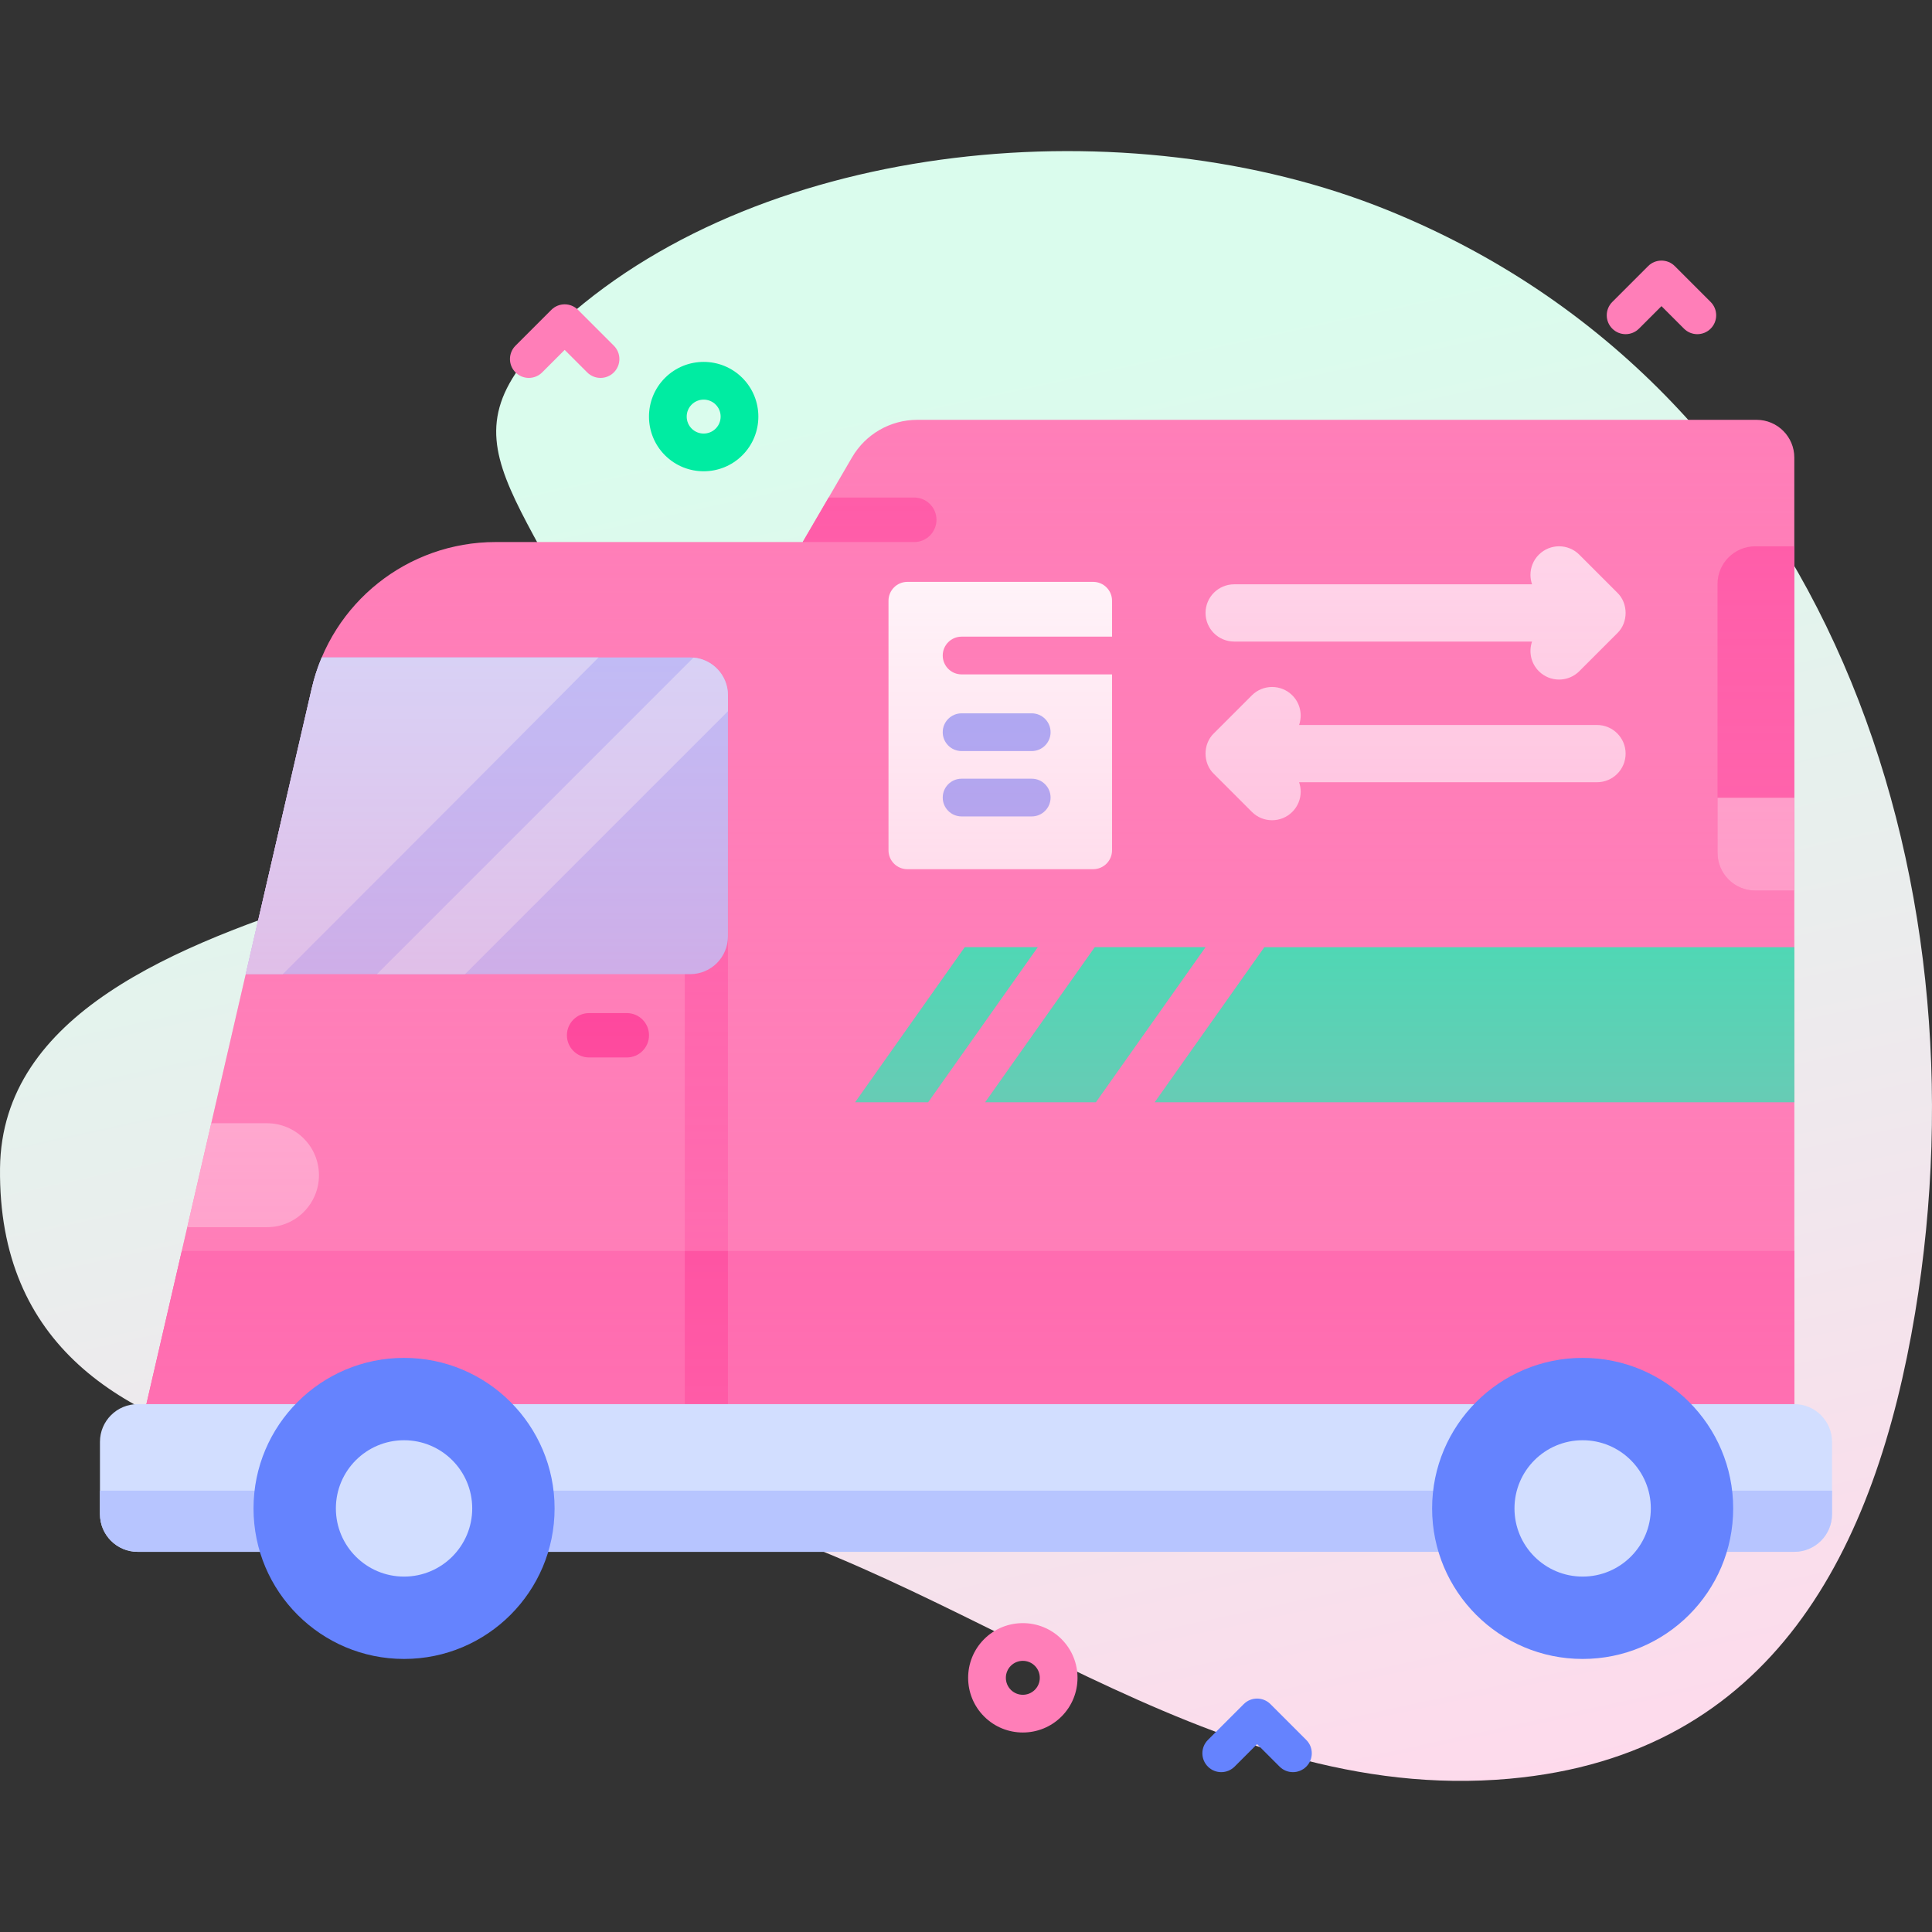 <svg id="Capa_1" enable-background="new 0 0 512 512" height="512" viewBox="0 0 512 512" width="512" xmlns="http://www.w3.org/2000/svg" xmlns:xlink="http://www.w3.org/1999/xlink"><rect x="0" y="0" width="512" height="512" fill="#333333" stroke="none"/><linearGradient id="SVGID_1_" gradientUnits="userSpaceOnUse" x1="215.715" x2="303.048" y1="104.116" y2="506.783"><stop offset=".011" stop-color="#dafced"/><stop offset=".381" stop-color="#e7f0ed"/><stop offset="1" stop-color="#ffd9ec"/></linearGradient><linearGradient id="SVGID_2_" gradientUnits="userSpaceOnUse" x1="256" x2="256" y1="111.26" y2="382.109"><stop offset=".003" stop-color="#ff7eb8" stop-opacity="0"/><stop offset="1" stop-color="#ff7eb8" stop-opacity=".6"/></linearGradient><g><g><path d="m367.602 55.647c-68.76-27.809-164.519-18.632-217.922 29.019-37.707 33.645-8.934 43.685 15.8 106.316 17.901 45.33-164.545 37.042-165.473 118.573-1.073 94.257 131.322 77.894 180.254 89.242 74.814 17.35 139.543 79.805 219.771 72.582 69.844-6.288 97.063-60.73 107.479-123.379 19.405-116.717-23.529-245.283-139.909-292.353z" fill="url(#SVGID_1_)"/></g><g><g><path d="m225.808 121.192-13.084 22.457h-81.394c-23.27 0-43.46 16.06-48.7 38.74l-46.14 199.72h439.02v-260.849c0-5.523-4.477-10-10-10h-222.421c-7.117 0-13.698 3.782-17.281 9.932z" fill="#ff7eb8"/><path d="m70.756 297.674h-14.76l-6.363 27.544h21.123c7.606 0 13.772-6.166 13.772-13.772-.001-7.606-6.166-13.772-13.772-13.772z" fill="#ffc4df"/><path d="m212.724 143.649h29.554c3.258 0 5.9-2.641 5.9-5.9 0-3.258-2.641-5.9-5.9-5.9h-22.679z" fill="#ff5ba8"/><path d="m475.51 236.009h-10.352c-5.523 0-10-4.477-10-10v-71.234c0-5.523 4.477-10 10-10h10.352z" fill="#ff5ba8"/><path d="m455.158 211.42v14.59c0 5.523 4.477 10 10 10h10.352v-24.59z" fill="#ffa8cf"/><g fill="#02ffb3"><path d="m306 292.117h169.51v-41.105h-140.446z"/><path d="m319.481 251.009-29.06 41.11h-29.36l29.06-41.11z"/><path d="m275.025 251.009-29.06 41.11h-19.36l29.06-41.11z"/></g><path d="m181.476 248.159h11.434v123.951h-11.434z" fill="#ff5ba8"/><path d="m85.276 174.232c-1.1 2.605-1.995 5.327-2.646 8.157l-17.5 75.77h117.78c5.523 0 10-4.477 10-10v-63.927c0-5.523-4.477-10-10-10z" fill="#b7c5ff"/><path d="m158.616 174.232h-73.34c-1.1 2.605-1.995 5.327-2.646 8.157l-17.5 75.77h9.817c27.932-27.934 55.85-55.882 83.669-83.927z" fill="#d2deff"/><path d="m183.774 174.275-83.884 83.884h23.343l69.677-69.676v-4.251c0-5.232-4.019-9.518-9.136-9.957z" fill="#d2deff"/><path d="m475.51 331.519v50.59h-439.02l11.69-50.59z" fill="#ff5ba8"/><g fill="#ffdbed"><path d="m405.586 152.361c0 .842.148 1.683.427 2.488h-78.947c-4.189 0-7.586 3.396-7.586 7.586s3.397 7.586 7.586 7.586h78.946c-.921 2.659-.328 5.728 1.795 7.85 2.962 2.963 7.766 2.963 10.728 0l10.067-10.067c2.938-2.825 2.937-7.911 0-10.737l-10.067-10.068c-2.962-2.963-7.765-2.963-10.728-.002-1.48 1.48-2.221 3.423-2.221 5.364z"/><path d="m344.274 192.129h78.946c4.189 0 7.586 3.396 7.586 7.586s-3.397 7.586-7.586 7.586h-78.946c.279.804.427 1.644.427 2.486 0 1.941-.741 3.883-2.222 5.363-2.962 2.963-7.766 2.963-10.728 0l-10.066-10.066c-2.938-2.825-2.939-7.912-.001-10.738l10.067-10.067c2.962-2.963 7.766-2.963 10.728 0 2.123 2.123 2.716 5.191 1.795 7.85z"/></g><g><path d="m289.702 230.343h-49.241c-2.761 0-5-2.239-5-5v-66.141c0-2.761 2.239-5 5-5h49.241c2.761 0 5 2.239 5 5v66.141c0 2.761-2.238 5-5 5z" fill="#fff"/><g><g><g><path d="m303.416 178.719h-48.583c-2.761 0-5-2.239-5-5s2.239-5 5-5h48.583c2.761 0 5 2.239 5 5s-2.239 5-5 5z" fill="#ff7eb8"/></g><g><path d="m273.416 199.041h-18.583c-2.761 0-5-2.239-5-5s2.239-5 5-5h18.583c2.761 0 5 2.239 5 5s-2.239 5-5 5z" fill="#9fb0fe"/></g><g><path d="m273.416 216.362h-18.583c-2.761 0-5-2.239-5-5s2.239-5 5-5h18.583c2.761 0 5 2.239 5 5 0 2.762-2.239 5-5 5z" fill="#9fb0fe"/></g></g></g></g><g><path d="m181.48 331.519h11.43v40.59h-11.43z" fill="#fe2c8f"/></g><path d="m150.237 274.359c0-3.247 2.632-5.879 5.879-5.879h10c3.247 0 5.879 2.632 5.879 5.879 0 3.247-2.632 5.879-5.879 5.879h-10c-3.247-.001-5.879-2.633-5.879-5.879z" fill="#fe2c8f"/><path d="m225.808 121.192-13.084 22.457h-81.394c-23.27 0-43.46 16.06-48.7 38.74l-46.14 199.72h439.02v-260.849c0-5.523-4.477-10-10-10h-222.421c-7.117 0-13.698 3.782-17.281 9.932z" fill="url(#SVGID_2_)"/><g><g><path d="m475.51 411.251h-439.021c-5.523 0-10-4.477-10-10v-19.141c0-5.523 4.477-10 10-10h439.021c5.523 0 10 4.477 10 10v19.141c0 5.523-4.477 10-10 10z" fill="#d2deff"/><path d="m26.489 395.043v6.208c0 5.523 4.477 10 10 10h439.021c5.523 0 10-4.477 10-10v-6.208z" fill="#b7c5ff"/></g><g><g><g><g><g><g><g><circle cx="107.078" cy="399.745" fill="#6583fe" r="39.893"/><circle cx="107.078" cy="399.745" fill="#d2deff" r="18.066"/></g></g></g></g></g></g><g><circle cx="419.418" cy="399.745" fill="#6583fe" r="39.893"/><circle cx="419.418" cy="399.745" fill="#d2deff" r="18.066"/></g></g></g></g><path d="m186.48 124.893c-3.713 0-7.426-1.413-10.253-4.24-5.653-5.653-5.653-14.852 0-20.505 5.653-5.655 14.853-5.654 20.506 0 5.653 5.653 5.653 14.852 0 20.505-2.826 2.827-6.54 4.24-10.253 4.24zm0-18.99c-1.153 0-2.305.438-3.182 1.315-1.754 1.755-1.754 4.609 0 6.364 1.753 1.754 4.609 1.754 6.364 0 1.754-1.755 1.754-4.609 0-6.364-.877-.877-2.029-1.315-3.182-1.315z" fill="#00eca2"/><path d="m271.06 459.131c-3.713 0-7.426-1.413-10.252-4.24-5.654-5.653-5.654-14.853 0-20.506 5.652-5.655 14.853-5.653 20.505 0 5.654 5.653 5.654 14.852 0 20.506-2.826 2.827-6.539 4.24-10.253 4.24zm0-18.991c-1.151 0-2.304.439-3.182 1.315-1.754 1.755-1.754 4.61 0 6.365 1.756 1.755 4.608 1.753 6.364 0 1.754-1.755 1.754-4.61 0-6.365-.877-.877-2.029-1.315-3.182-1.315z" fill="#ff7eb8"/><path d="m342.641 469.638c-1.279 0-2.559-.488-3.535-1.465l-5.965-5.964-5.965 5.964c-1.951 1.953-5.119 1.953-7.07 0-1.953-1.952-1.953-5.118 0-7.07l9.5-9.5c1.951-1.953 5.119-1.953 7.07 0l9.5 9.5c1.953 1.952 1.953 5.118 0 7.07-.976.977-2.256 1.465-3.535 1.465z" fill="#6583fe"/><g fill="#ff7eb8"><path d="m449.806 88.559c-1.279 0-2.56-.488-3.535-1.465l-5.965-5.964-5.965 5.964c-1.951 1.953-5.119 1.953-7.07 0-1.953-1.952-1.953-5.118 0-7.07l9.5-9.5c1.951-1.953 5.119-1.953 7.07 0l9.5 9.5c1.953 1.952 1.953 5.118 0 7.07-.976.977-2.256 1.465-3.535 1.465z"/><path d="m159.144 100.151c-1.28 0-2.559-.488-3.536-1.465l-5.964-5.964-5.964 5.964c-1.953 1.953-5.118 1.953-7.071 0-1.953-1.952-1.953-5.118 0-7.07l9.5-9.5c1.953-1.953 5.118-1.953 7.071 0l9.5 9.5c1.953 1.952 1.953 5.118 0 7.07-.976.976-2.256 1.465-3.536 1.465z"/></g></g></g></svg>